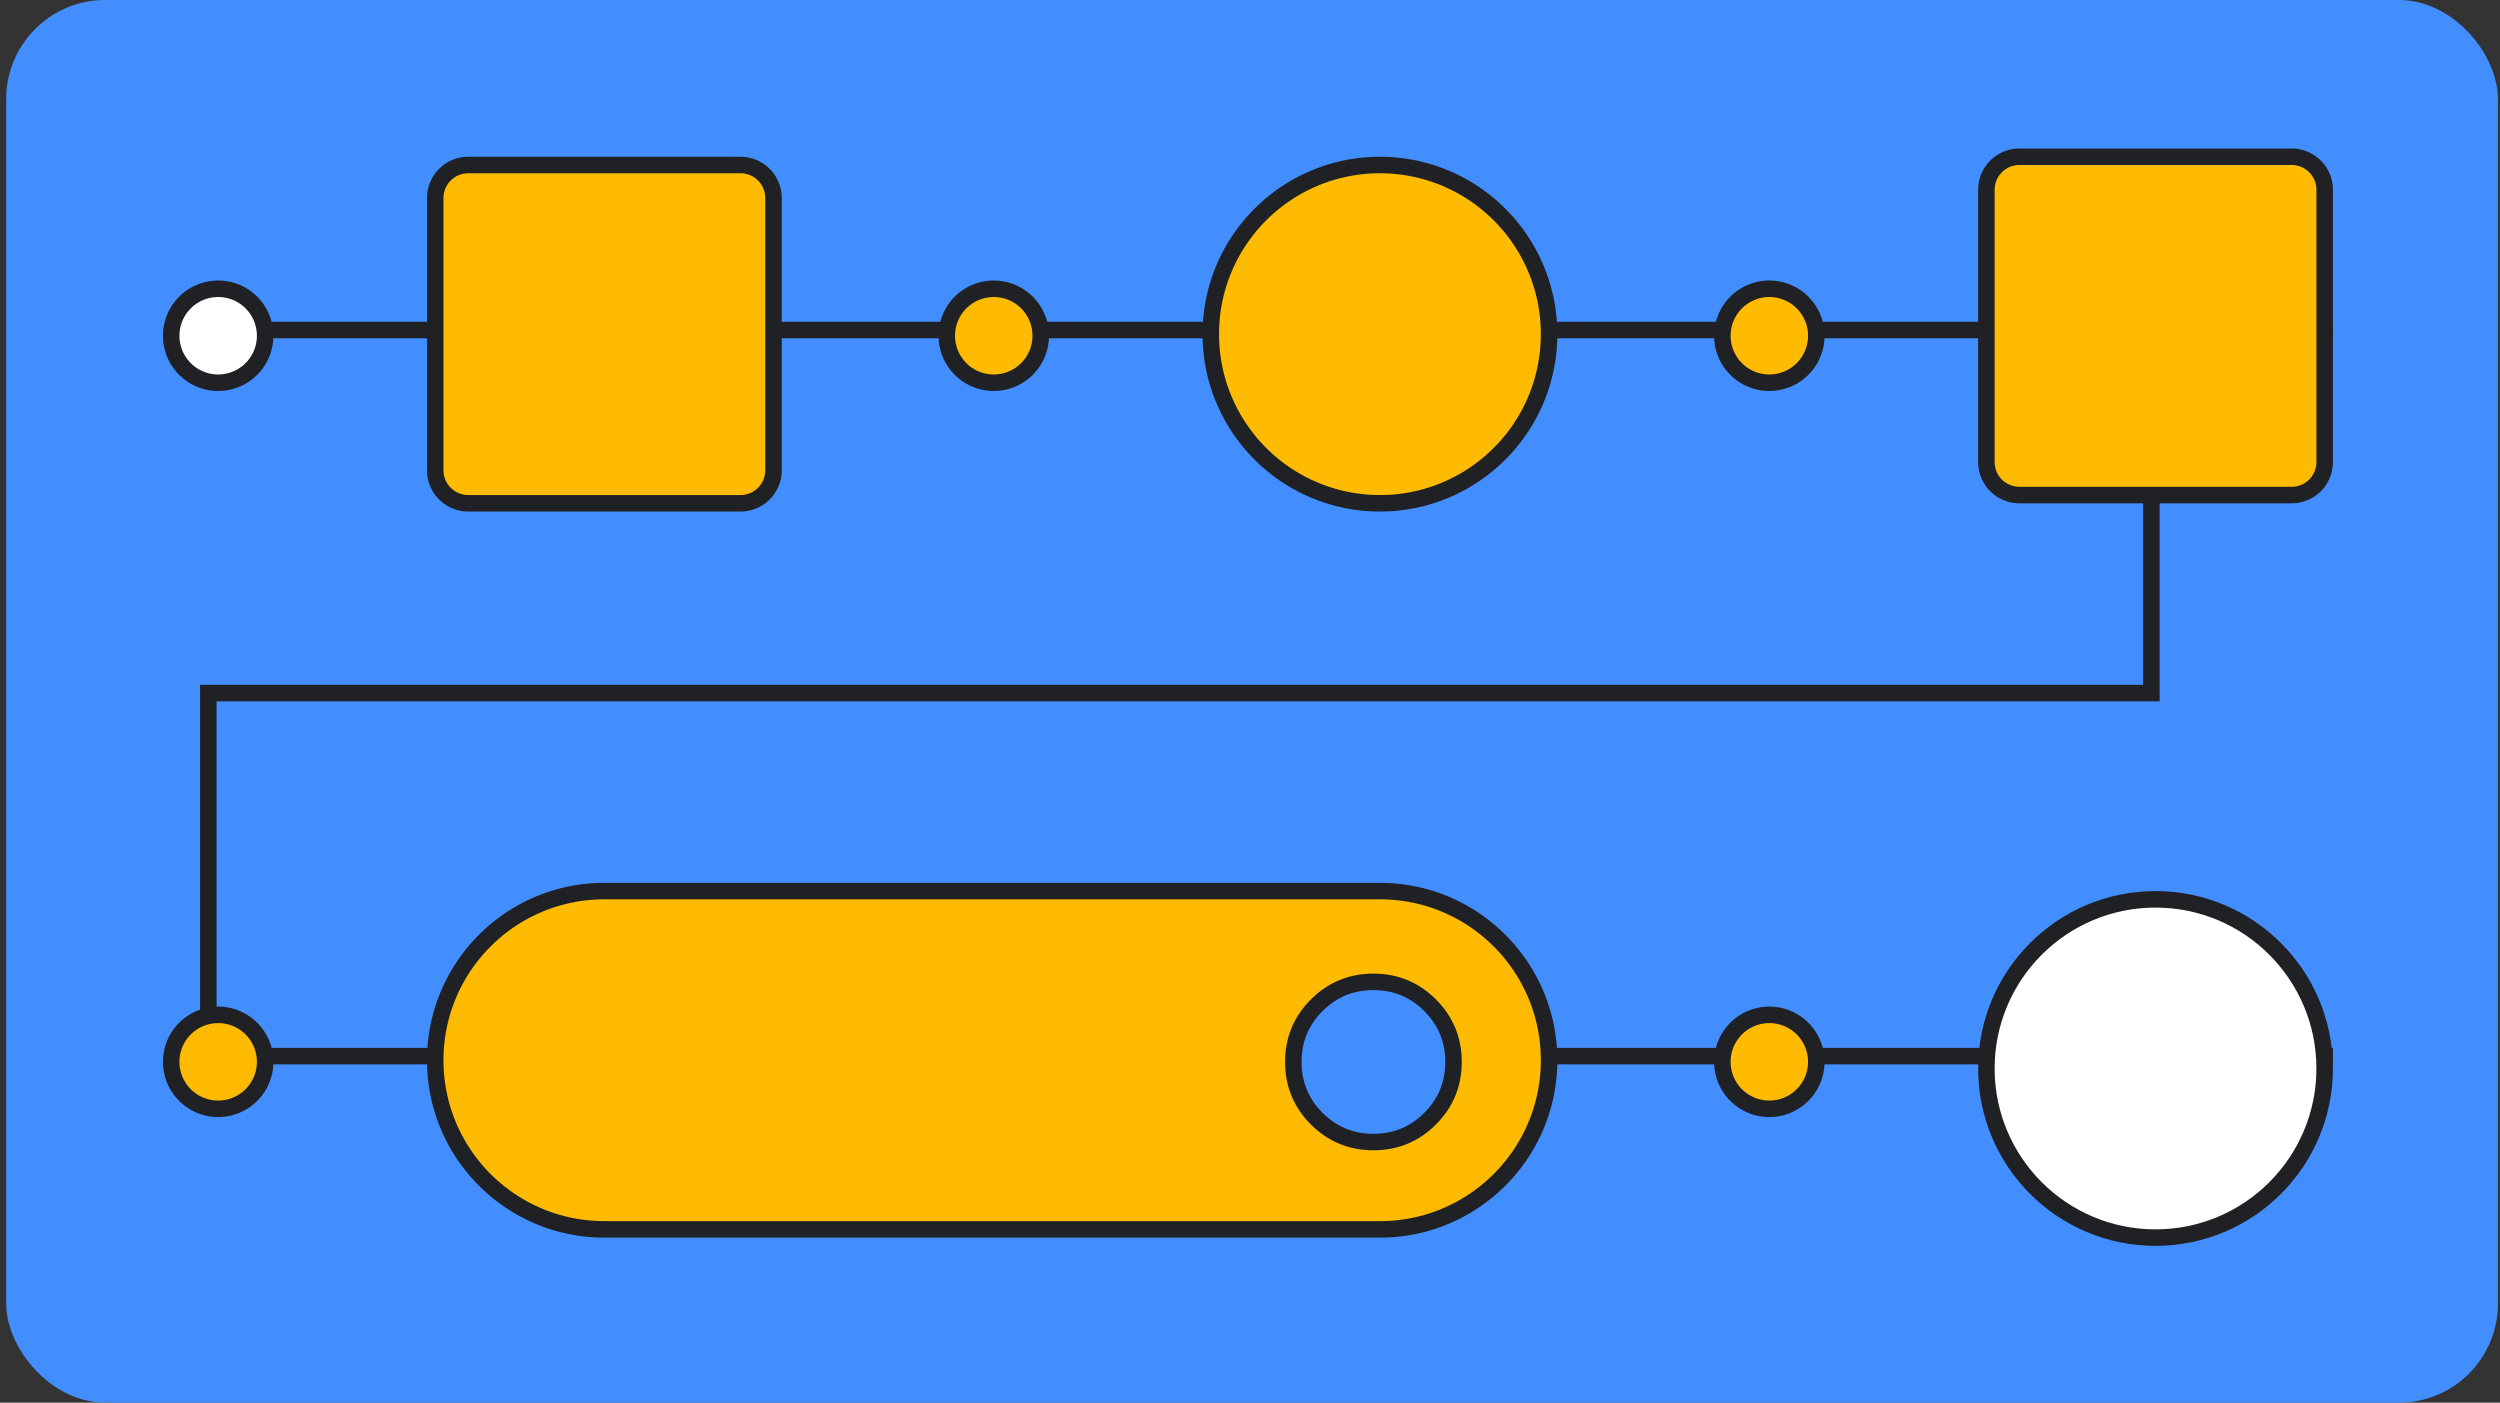 <svg xmlns="http://www.w3.org/2000/svg" width="303" height="170" fill="none"><rect width="100%" height="100%" fill="#333333" stroke="none"/><rect width="302" height="170" x=".75" fill="#428EFF" rx="12"/><path stroke="#202124" stroke-miterlimit="10" stroke-width="2" d="M20.75 40h262M20.75 128h262M260.75 42v42H25.25v44.5"/><path fill="#fff" stroke="#202124" stroke-miterlimit="10" stroke-width="2" d="M32.136 40.693a5.693 5.693 0 1 0-11.386 0 5.693 5.693 0 0 0 11.386 0Z"/><path fill="#FFBB01" stroke="#202124" stroke-miterlimit="10" stroke-width="2" d="M32.136 128.693a5.693 5.693 0 1 0-11.386 0 5.693 5.693 0 0 0 11.386 0ZM126.136 40.693a5.693 5.693 0 1 0-11.386 0 5.693 5.693 0 0 0 11.386 0ZM220.136 40.693a5.693 5.693 0 1 0-11.386 0 5.693 5.693 0 0 0 11.386 0ZM220.136 128.693a5.693 5.693 0 1 0-11.386 0 5.693 5.693 0 0 0 11.386 0ZM52.75 24v32.998a4 4 0 0 0 4 4h32.998a4 4 0 0 0 4-4V24a4 4 0 0 0-4-4H56.75a4 4 0 0 0-4 4ZM167.249 60.998c11.322 0 20.499-9.178 20.499-20.5 0-11.32-9.177-20.498-20.499-20.498-11.321 0-20.499 9.177-20.499 20.499 0 11.321 9.178 20.499 20.499 20.499Z"/><path fill="#fff" stroke="#202124" stroke-miterlimit="10" stroke-width="2" d="M261.249 149.998c11.322 0 20.499-9.178 20.499-20.499 0-11.322-9.177-20.499-20.499-20.499-11.321 0-20.499 9.177-20.499 20.499 0 11.321 9.178 20.499 20.499 20.499Z"/><path fill="#FFBB01" stroke="#202124" stroke-miterlimit="10" stroke-width="2" d="M240.75 23v33a4 4 0 0 0 4 4h33a4 4 0 0 0 4-4V23a4 4 0 0 0-4-4h-33a4 4 0 0 0-4 4ZM167.25 108h-94c-11.322 0-20.5 9.178-20.5 20.5s9.178 20.5 20.5 20.5h94c11.322 0 20.5-9.178 20.5-20.5s-9.178-20.5-20.5-20.5Z"/><path fill="#428EFF" stroke="#202124" stroke-miterlimit="10" stroke-width="2" d="M166.458 138.416c2.692 0 4.979-.944 6.872-2.836 1.888-1.888 2.836-4.18 2.836-6.872s-.944-4.979-2.836-6.872c-1.888-1.887-4.18-2.836-6.872-2.836s-4.979.944-6.872 2.836c-1.887 1.888-2.836 4.18-2.836 6.872s.944 4.979 2.836 6.872c1.888 1.888 4.18 2.836 6.872 2.836Z"/></svg>